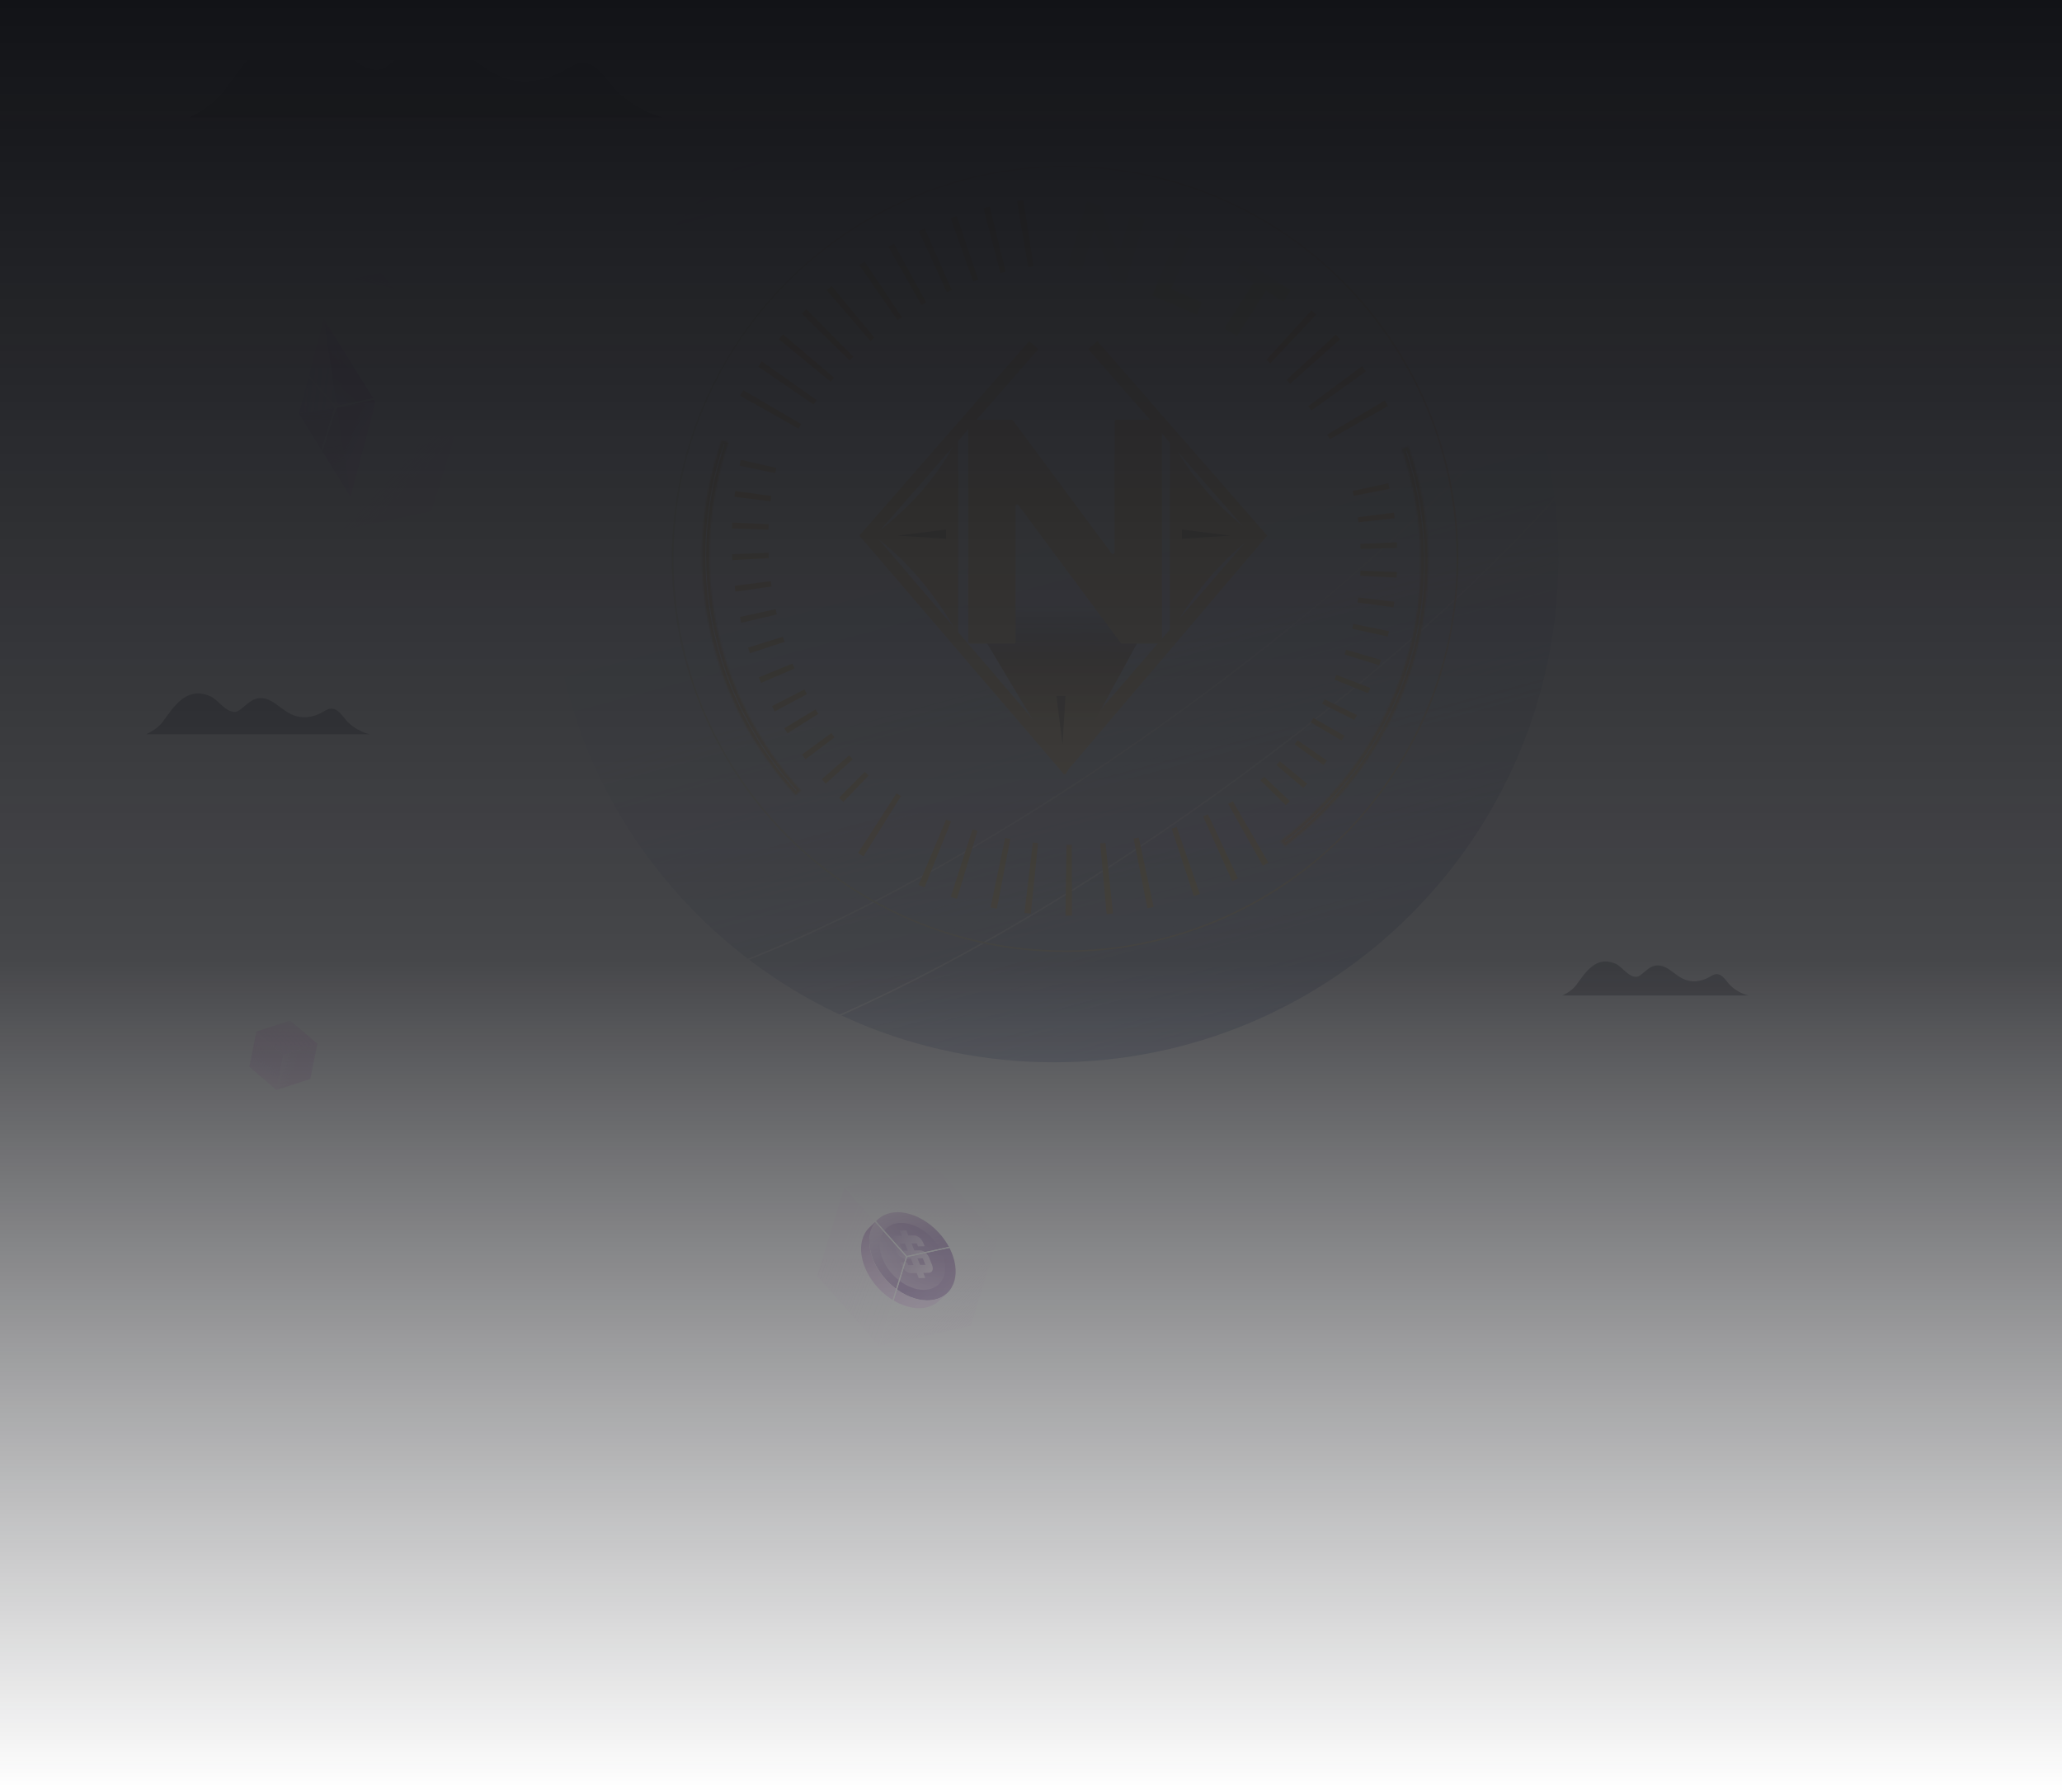 <svg width="1300" height="1130" viewBox="0 0 1300 1130" fill="none" xmlns="http://www.w3.org/2000/svg">
<g opacity="0.3" clip-path="url(#clip0_0_2644)">
<path d="M399.255 74.097H119.066C119.066 74.097 133.34 68.084 141.248 57.446C155.745 37.96 172.101 9.754 204.061 22.709C215.498 27.346 224.877 44.726 238.303 44.067C240.221 43.973 242.045 43.149 243.646 42.09C254.271 35.077 260.143 24.698 274.793 25.851C281.43 26.381 287.525 29.734 292.938 33.606C301.74 39.878 309.671 46.962 320.321 49.915C331.617 53.045 343.137 50.774 353.445 45.55C357.823 43.325 361.965 40.031 366.872 39.807C375.697 39.419 381.333 48.574 387.005 55.328C394.148 63.824 407.598 71.649 418.424 74.097C409.841 74.097 403.452 74.097 399.255 74.097Z" fill="#333742"/>
<path d="M223.982 462.979H92.154C92.154 462.979 98.873 460.155 102.592 455.142C109.417 445.975 117.113 432.702 132.151 438.797C137.529 440.974 141.941 449.153 148.26 448.847C149.166 448.8 150.014 448.411 150.767 447.917C155.768 444.61 158.533 439.739 165.417 440.28C168.547 440.527 171.406 442.104 173.96 443.928C178.102 446.882 181.832 450.212 186.845 451.6C192.164 453.071 197.577 452.012 202.425 449.553C204.484 448.505 206.425 446.952 208.744 446.858C212.897 446.681 215.545 450.976 218.216 454.165C221.57 458.166 227.901 461.849 232.996 462.991H223.982V462.979Z" fill="#333742"/>
<path d="M1094.75 627.695H985.013C985.013 627.695 990.602 625.342 993.697 621.176C999.38 613.539 1005.78 602.49 1018.3 607.562C1022.79 609.374 1026.46 616.187 1031.72 615.928C1032.47 615.893 1033.18 615.575 1033.81 615.151C1037.98 612.398 1040.27 608.338 1046.01 608.797C1048.61 608.997 1051 610.315 1053.12 611.833C1056.57 614.292 1059.68 617.07 1063.85 618.223C1068.28 619.447 1072.8 618.564 1076.82 616.516C1078.54 615.646 1080.15 614.351 1082.08 614.269C1085.54 614.116 1087.74 617.705 1089.96 620.353C1092.76 623.683 1098.02 626.742 1102.27 627.707H1094.77L1094.75 627.695Z" fill="#333742"/>
<path d="M174.266 687.331L157.18 672.681L161.604 650.5L178.69 665.15L174.266 687.331Z" fill="url(#paint0_linear_0_2644)"/>
<path d="M174.266 687.332L195.658 680.366L200.083 658.185L178.69 665.151L174.266 687.332Z" fill="url(#paint1_linear_0_2644)"/>
<path d="M178.679 665.186L200.107 658.161L183.009 643.499L161.593 650.465L178.679 665.186Z" fill="url(#paint2_linear_0_2644)"/>
<path d="M664.51 669.834C840.141 669.834 982.518 527.457 982.518 351.826C982.518 176.194 840.141 33.817 664.51 33.817C488.879 33.817 346.502 176.194 346.502 351.826C346.502 527.457 488.879 669.834 664.51 669.834Z" fill="url(#paint3_linear_0_2644)"/>
<path d="M892.817 120.812C958.125 97.442 1005.62 94.23 1021.61 116.529C1056.43 165.08 928.86 316.171 736.69 454C544.508 591.829 360.493 664.209 325.674 615.657C309.318 592.841 328.804 547.396 373.99 491.325" stroke="white" stroke-width="0.95" stroke-miterlimit="10"/>
<path d="M924.141 167.245C988.437 144.511 1035.14 141.581 1050.98 163.656C1085.8 212.208 958.23 363.298 766.061 501.127C573.879 638.956 389.864 711.336 355.044 662.785C338.994 640.404 357.445 596.253 400.807 541.642C401.654 540.583 404.02 537.441 404.879 536.382" stroke="white" stroke-width="0.95" stroke-miterlimit="10"/>
<path d="M188.362 260.736L236.737 253.511L204.189 201.159L188.362 260.736Z" fill="url(#paint4_linear_0_2644)"/>
<path d="M236.737 253.512L188.362 260.737L220.91 313.089L236.737 253.512Z" fill="url(#paint5_linear_0_2644)"/>
<path d="M212.556 257.124L204.189 201.159L236.737 253.511L212.556 257.124Z" fill="url(#paint6_linear_0_2644)"/>
<path d="M212.556 257.124L220.91 313.089L236.737 253.512L212.556 257.124Z" fill="url(#paint7_linear_0_2644)"/>
<path d="M298.892 238.119L272.345 322.902L184.997 341.388L211.532 256.605L298.892 238.119Z" fill="url(#paint8_linear_0_2644)" stroke="white" stroke-width="0.88" stroke-linejoin="round"/>
<path d="M298.891 238.119L240.278 171.364L152.931 189.851L211.531 256.606L298.891 238.119Z" fill="url(#paint9_linear_0_2644)" stroke="white" stroke-width="0.88" stroke-linejoin="round"/>
<path d="M211.685 256.582L152.802 189.815L126.243 274.657L184.903 341.471L211.685 256.582Z" fill="url(#paint10_linear_0_2644)" stroke="white" stroke-width="0.88" stroke-linejoin="round"/>
<path d="M597.149 815.366C606.104 806.93 603.574 789.699 591.497 776.88C579.421 764.06 562.372 760.506 553.417 768.942C544.462 777.377 546.993 794.608 559.069 807.428C571.146 820.247 588.195 823.801 597.149 815.366Z" fill="url(#paint11_linear_0_2644)"/>
<path d="M559.052 807.497C571.125 820.324 588.176 823.877 597.13 815.44L591.953 820.324C582.998 828.761 565.947 825.207 553.874 812.381C541.801 799.555 539.271 782.327 548.226 773.89L553.404 769.007C544.449 777.444 546.979 794.671 559.052 807.497Z" fill="url(#paint12_linear_0_2644)"/>
<path d="M587.576 780.633C578.409 770.902 565.465 768.195 558.664 774.608C551.862 781.01 553.78 794.095 562.947 803.826C572.114 813.558 585.057 816.264 591.859 809.851C598.66 803.45 596.742 790.365 587.576 780.633Z" fill="url(#paint13_linear_0_2644)"/>
<path d="M579.208 805.897L577.925 802.696L574.431 802.779C573.654 802.791 572.877 802.59 572.101 802.167C571.324 801.743 570.606 801.167 569.971 800.437C569.335 799.708 568.841 798.896 568.488 798.025L567.664 795.966L571.807 795.871L572.571 797.766L575.902 797.695L574.242 793.542L570.771 793.624C570.006 793.636 569.241 793.447 568.465 793.036C567.688 792.624 566.982 792.047 566.323 791.318C565.676 790.588 565.158 789.753 564.793 788.811L562.934 784.163C562.569 783.245 562.416 782.422 562.463 781.68C562.51 780.939 562.758 780.351 563.193 779.915C563.628 779.48 564.24 779.244 565.017 779.233L568.512 779.15L567.229 775.95L571.383 775.855L572.666 779.056L576.137 778.986C576.913 778.974 577.69 779.162 578.467 779.574C579.243 779.986 579.949 780.551 580.585 781.28C581.22 782.01 581.726 782.822 582.091 783.739L582.927 785.834L578.773 785.928L577.996 783.998L574.666 784.069L576.419 788.458L579.891 788.388C580.667 788.376 581.444 788.576 582.22 788.999C582.997 789.423 583.703 789.988 584.327 790.682C584.95 791.388 585.433 792.153 585.762 792.977L587.622 797.625C587.975 798.496 588.116 799.307 588.057 800.061C587.998 800.814 587.763 801.414 587.327 801.861C586.892 802.308 586.304 802.543 585.539 802.555L582.068 802.626L583.35 805.827L579.196 805.921L579.208 805.897ZM572.242 788.529L570.489 784.14L567.158 784.21L568.912 788.599L572.242 788.529ZM580.079 797.601L583.409 797.531L581.75 793.377L578.42 793.447L580.079 797.601Z" fill="url(#paint14_linear_0_2644)"/>
<path d="M629.702 779.739L612.31 836.328L554.156 848.942L571.56 792.354L629.702 779.739Z" fill="url(#paint15_linear_0_2644)" stroke="white" stroke-width="0.66" stroke-linejoin="round"/>
<path d="M629.702 779.739L590.411 735.447L532.27 748.073L571.56 792.353L629.702 779.739Z" fill="url(#paint16_linear_0_2644)" stroke="white" stroke-width="0.66" stroke-linejoin="round"/>
<path d="M571.654 792.33L532.187 748.038L514.771 804.674L554.097 849.001L571.654 792.33Z" fill="url(#paint17_linear_0_2644)" stroke="white" stroke-width="0.66" stroke-linejoin="round"/>
<path d="M233.772 538.794L234.831 542.43C234.902 542.689 235.114 542.901 235.373 542.972L239.009 544.031C239.774 544.254 239.774 545.337 239.009 545.56L235.373 546.62C235.114 546.69 234.914 546.902 234.831 547.161L233.772 550.797C233.549 551.562 232.466 551.562 232.243 550.797L231.184 547.161C231.113 546.902 230.901 546.702 230.642 546.62L227.006 545.56C226.241 545.337 226.241 544.254 227.006 544.031L230.642 542.972C230.901 542.901 231.113 542.689 231.184 542.43L232.243 538.794C232.466 538.029 233.549 538.029 233.772 538.794Z" fill="white"/>
<path d="M1138.68 150.054L1139.74 153.69C1139.81 153.949 1140.02 154.161 1140.28 154.231L1143.92 155.291C1144.68 155.514 1144.68 156.597 1143.92 156.82L1140.28 157.879C1140.02 157.95 1139.81 158.162 1139.74 158.421L1138.68 162.057C1138.46 162.822 1137.37 162.822 1137.15 162.057L1136.09 158.421C1136.02 158.162 1135.81 157.95 1135.55 157.879L1131.91 156.82C1131.15 156.597 1131.15 155.514 1131.91 155.291L1135.55 154.231C1135.81 154.161 1136.01 153.949 1136.09 153.69L1137.15 150.054C1137.37 149.289 1138.46 149.289 1138.68 150.054Z" fill="white"/>
<path d="M119.419 568.589L119.913 570.295C119.948 570.413 120.042 570.519 120.172 570.554L121.878 571.048C122.243 571.154 122.243 571.66 121.878 571.766L120.172 572.26C120.054 572.296 119.948 572.39 119.913 572.519L119.419 574.226C119.313 574.59 118.807 574.59 118.701 574.226L118.206 572.519C118.171 572.402 118.077 572.296 117.948 572.26L116.241 571.766C115.877 571.66 115.877 571.154 116.241 571.048L117.948 570.554C118.065 570.519 118.171 570.425 118.206 570.295L118.701 568.589C118.807 568.224 119.313 568.224 119.419 568.589Z" fill="white"/>
<path d="M963.114 800.167L964.126 803.65C964.196 803.897 964.397 804.097 964.644 804.168L968.127 805.18C968.856 805.392 968.856 806.427 968.127 806.639L964.644 807.651C964.397 807.722 964.196 807.922 964.126 808.169L963.114 811.652C962.902 812.382 961.867 812.382 961.655 811.652L960.643 808.169C960.572 807.922 960.372 807.722 960.125 807.651L956.642 806.639C955.912 806.427 955.912 805.392 956.642 805.18L960.125 804.168C960.372 804.097 960.572 803.897 960.643 803.65L961.655 800.167C961.867 799.438 962.902 799.438 963.114 800.167Z" fill="white"/>
<path d="M1209.95 562.929L1212 569.943C1212.14 570.449 1212.54 570.837 1213.05 570.99L1220.06 573.037C1221.53 573.473 1221.53 575.556 1220.06 575.979L1213.05 578.027C1212.54 578.168 1212.15 578.568 1212 579.074L1209.95 586.087C1209.52 587.558 1207.44 587.558 1207.01 586.087L1204.96 579.074C1204.82 578.568 1204.42 578.18 1203.92 578.027L1196.9 575.979C1195.43 575.544 1195.43 573.461 1196.9 573.037L1203.92 570.99C1204.42 570.849 1204.81 570.449 1204.96 569.943L1207.01 562.929C1207.45 561.458 1209.53 561.458 1209.95 562.929Z" fill="white"/>
<path d="M321.685 138.699L324.097 146.959C324.274 147.548 324.733 148.018 325.321 148.183L333.581 150.595C335.311 151.101 335.311 153.561 333.581 154.067L325.321 156.479C324.733 156.655 324.262 157.114 324.097 157.703L321.685 165.963C321.179 167.693 318.719 167.693 318.213 165.963L315.801 157.703C315.625 157.114 315.166 156.644 314.577 156.479L306.317 154.067C304.587 153.561 304.587 151.101 306.317 150.595L314.577 148.183C315.166 148.007 315.636 147.548 315.801 146.959L318.213 138.699C318.719 136.969 321.179 136.969 321.685 138.699Z" fill="white"/>
<circle cx="671.485" cy="352.395" r="247.406" stroke="url(#paint18_linear_0_2644)"/>
<path d="M671.753 577.391C673.103 577.41 674.453 577.419 675.803 577.416L675.712 532.669C674.606 532.671 673.5 532.664 672.393 532.648L671.753 577.391Z" fill="#F2B43A"/>
<path d="M697.683 576.404C699.028 576.282 700.371 576.149 701.713 576.005L696.946 531.513C695.846 531.631 694.745 531.74 693.643 531.84L697.683 576.404Z" fill="#F2B43A"/>
<path d="M723.368 572.712C724.692 572.45 726.015 572.177 727.334 571.894L717.942 528.144C716.861 528.376 715.777 528.599 714.692 528.814L723.368 572.712Z" fill="#F2B43A"/>
<path d="M752.649 565.041C753.931 564.62 755.21 564.188 756.486 563.746L741.832 521.466C740.787 521.829 739.738 522.183 738.687 522.528L752.649 565.041Z" fill="#F2B43A"/>
<path d="M776.845 555.666C778.076 555.113 779.303 554.55 780.525 553.977L761.532 513.461C760.531 513.93 759.525 514.392 758.516 514.845L776.845 555.666Z" fill="#F2B43A"/>
<path d="M796.169 545.955C797.348 545.297 798.521 544.629 799.689 543.952L777.237 505.245C776.28 505.8 775.318 506.347 774.352 506.887L796.169 545.955Z" fill="#F2B43A"/>
<path d="M645.862 575.662C647.202 575.822 648.544 575.972 649.887 576.11L654.474 531.599C653.374 531.485 652.274 531.363 651.176 531.232L645.862 575.662Z" fill="#F2B43A"/>
<path d="M624.52 572.16C625.842 572.436 627.165 572.702 628.491 572.957L636.94 529.015C635.854 528.806 634.769 528.588 633.686 528.361L624.52 572.16Z" fill="#F2B43A"/>
<path d="M599.435 565.522C600.72 565.936 602.008 566.338 603.3 566.73L616.296 523.912C615.238 523.591 614.182 523.261 613.129 522.922L599.435 565.522Z" fill="#F2B43A"/>
<path d="M579.154 558.012C580.398 558.536 581.646 559.049 582.899 559.552L599.578 518.03C598.551 517.617 597.528 517.197 596.508 516.767L579.154 558.012Z" fill="#F2B43A"/>
<path d="M540.935 537.845C542.07 538.577 543.21 539.299 544.356 540.012L567.992 502.016C567.053 501.432 566.118 500.84 565.188 500.24L540.935 537.845Z" fill="#F2B43A"/>
<path d="M529.008 503.024C529.893 503.902 530.784 504.773 531.683 505.636L547.614 489.049C546.805 488.273 546.003 487.49 545.208 486.7L529.008 503.024Z" fill="#F2B43A"/>
<path d="M518.07 491.385C518.891 492.322 519.72 493.253 520.556 494.176L537.605 478.741C536.853 477.91 536.108 477.073 535.369 476.23L518.07 491.385Z" fill="#F2B43A"/>
<path d="M505.583 475.809C506.319 476.814 507.064 477.814 507.816 478.807L526.146 464.916C525.469 464.023 524.799 463.124 524.137 462.22L505.583 475.809Z" fill="#F2B43A"/>
<path d="M494.5 459.204C495.146 460.27 495.801 461.33 496.464 462.385L515.934 450.145C515.338 449.196 514.749 448.242 514.168 447.284L494.5 459.204Z" fill="#F2B43A"/>
<path d="M486.703 445.264C487.273 446.372 487.852 447.476 488.44 448.574L508.717 437.722C508.188 436.734 507.667 435.741 507.154 434.745L486.703 445.264Z" fill="#F2B43A"/>
<path d="M478.355 427.13C478.826 428.284 479.307 429.433 479.797 430.579L500.942 421.535C500.501 420.505 500.069 419.471 499.645 418.433L478.355 427.13Z" fill="#F2B43A"/>
<path d="M471.619 408.337C471.988 409.528 472.366 410.715 472.755 411.899L494.608 404.733C494.258 403.668 493.918 402.6 493.586 401.529L471.619 408.337Z" fill="#F2B43A"/>
<path d="M466.546 389.029C466.81 390.247 467.084 391.463 467.367 392.676L489.762 387.442C489.507 386.35 489.261 385.257 489.023 384.161L466.546 389.029Z" fill="#F2B43A"/>
<path d="M463.176 369.352C463.332 370.589 463.499 371.823 463.676 373.057L486.441 369.794C486.282 368.685 486.132 367.574 485.992 366.462L463.176 369.352Z" fill="#F2B43A"/>
<path d="M461.533 349.456C461.581 350.702 461.64 351.946 461.708 353.191L484.672 351.925C484.61 350.805 484.557 349.686 484.514 348.566L461.533 349.456Z" fill="#F2B43A"/>
<path d="M461.631 329.493C461.57 330.738 461.52 331.983 461.48 333.229L484.466 333.969C484.502 332.848 484.547 331.728 484.602 330.609L461.631 329.493Z" fill="#F2B43A"/>
<path d="M463.468 309.615C463.299 310.849 463.141 312.085 462.992 313.322L485.826 316.063C485.96 314.95 486.103 313.838 486.254 312.728L463.468 309.615Z" fill="#F2B43A"/>
<path d="M467.031 289.972C466.755 291.187 466.489 292.404 466.234 293.624L488.742 298.344C488.972 297.247 489.211 296.152 489.459 295.059L467.031 289.972Z" fill="#F2B43A"/>
<path d="M813.25 505.198C812.365 506.024 811.474 506.843 810.575 507.655L794.644 492.051C795.452 491.321 796.254 490.584 797.05 489.842L813.25 505.198Z" fill="#F2B43A"/>
<path d="M824.188 494.249C823.367 495.13 822.538 496.006 821.701 496.875L804.652 482.354C805.405 481.573 806.15 480.785 806.889 479.992L824.188 494.249Z" fill="#F2B43A"/>
<path d="M836.675 479.596C835.939 480.542 835.194 481.482 834.442 482.416L816.112 469.349C816.789 468.508 817.459 467.663 818.121 466.812L836.675 479.596Z" fill="#F2B43A"/>
<path d="M847.757 463.975C847.111 464.978 846.457 465.975 845.794 466.968L826.323 455.453C826.92 454.56 827.509 453.663 828.09 452.761L847.757 463.975Z" fill="#F2B43A"/>
<path d="M855.555 450.861C854.985 451.904 854.406 452.942 853.818 453.975L833.541 443.766C834.07 442.837 834.591 441.903 835.103 440.965L855.555 450.861Z" fill="#F2B43A"/>
<path d="M863.903 433.802C863.432 434.887 862.951 435.969 862.461 437.046L841.316 428.539C841.756 427.569 842.189 426.596 842.613 425.62L863.903 433.802Z" fill="#F2B43A"/>
<path d="M870.639 416.123C870.27 417.243 869.891 418.359 869.503 419.473L847.65 412.732C847.999 411.73 848.34 410.725 848.672 409.718L870.639 416.123Z" fill="#F2B43A"/>
<path d="M875.712 397.959C875.448 399.105 875.174 400.248 874.89 401.39L852.496 396.466C852.751 395.439 852.997 394.41 853.235 393.38L875.712 397.959Z" fill="#F2B43A"/>
<path d="M879.082 379.448C878.925 380.611 878.759 381.773 878.582 382.933L855.816 379.864C855.975 378.82 856.125 377.775 856.266 376.729L879.082 379.448Z" fill="#F2B43A"/>
<path d="M880.725 360.732C880.676 361.903 880.618 363.074 880.549 364.244L857.586 363.053C857.648 362.001 857.7 360.947 857.744 359.894L880.725 360.732Z" fill="#F2B43A"/>
<path d="M880.627 341.952C880.687 343.122 880.738 344.294 880.778 345.465L857.792 346.162C857.756 345.108 857.71 344.054 857.656 343.001L880.627 341.952Z" fill="#F2B43A"/>
<path d="M878.79 323.251C878.959 324.412 879.117 325.575 879.266 326.739L856.431 329.317C856.298 328.27 856.155 327.224 856.003 326.18L878.79 323.251Z" fill="#F2B43A"/>
<path d="M875.227 304.772C875.503 305.915 875.768 307.061 876.024 308.208L853.516 312.649C853.286 311.617 853.047 310.586 852.799 309.558L875.227 304.772Z" fill="#F2B43A"/>
<path d="M468.622 246.038C467.941 247.204 467.269 248.375 466.607 249.551L503.439 270.287C503.988 269.311 504.546 268.34 505.111 267.373L468.622 246.038Z" fill="#F2B43A"/>
<path d="M480.342 227.862C479.562 228.964 478.791 230.072 478.028 231.186L512.913 255.053C513.546 254.129 514.185 253.21 514.833 252.296L480.342 227.862Z" fill="#F2B43A"/>
<path d="M493.602 210.777C492.729 211.806 491.864 212.843 491.007 213.886L523.679 240.703C524.39 239.837 525.107 238.978 525.832 238.124L493.602 210.777Z" fill="#F2B43A"/>
<path d="M508.3 194.912C507.341 195.862 506.389 196.819 505.444 197.784L535.655 227.346C536.438 226.545 537.228 225.751 538.024 224.964L508.3 194.912Z" fill="#F2B43A"/>
<path d="M524.325 180.389C523.287 181.251 522.255 182.122 521.23 183.001L548.749 215.083C549.599 214.354 550.455 213.632 551.317 212.917L524.325 180.389Z" fill="#F2B43A"/>
<path d="M545.134 164.887C544.011 165.635 542.894 166.393 541.783 167.16L565.798 201.944C566.719 201.307 567.646 200.679 568.578 200.058L545.134 164.887Z" fill="#F2B43A"/>
<path d="M563.636 153.688C562.452 154.336 561.273 154.994 560.099 155.661L580.991 192.405C581.965 191.851 582.943 191.306 583.925 190.768L563.636 153.688Z" fill="#F2B43A"/>
<path d="M583.044 144.144C581.808 144.687 580.576 145.239 579.349 145.801L596.958 184.226C597.976 183.76 598.998 183.302 600.024 182.852L583.044 144.144Z" fill="#F2B43A"/>
<path d="M603.209 136.329C601.93 136.761 600.655 137.204 599.383 137.657L613.577 177.471C614.632 177.095 615.69 176.727 616.751 176.369L603.209 136.329Z" fill="#F2B43A"/>
<path d="M623.979 130.3C622.667 130.619 621.358 130.949 620.052 131.29L630.722 172.189C631.806 171.907 632.891 171.633 633.979 171.368L623.979 130.3Z" fill="#F2B43A"/>
<path d="M645.195 126.105C643.861 126.308 642.528 126.523 641.197 126.749L648.262 168.422C649.366 168.235 650.471 168.057 651.578 167.888L645.195 126.105Z" fill="#F2B43A"/>
<path d="M829.814 198.419C828.832 197.493 827.842 196.575 826.845 195.665L798.355 226.889C799.183 227.644 800.004 228.405 800.818 229.174L829.814 198.419Z" fill="#F2B43A"/>
<path d="M844.888 213.928C843.99 212.92 843.084 211.919 842.17 210.925L811.067 239.547C811.826 240.371 812.577 241.202 813.322 242.038L844.888 213.928Z" fill="#F2B43A"/>
<path d="M861.107 234.183C860.32 233.087 859.523 231.997 858.718 230.913L824.794 256.127C825.462 257.026 826.123 257.93 826.776 258.84L861.107 234.183Z" fill="#F2B43A"/>
<path d="M875.12 256.023C874.452 254.85 873.774 253.683 873.086 252.521L836.712 274.051C837.283 275.015 837.845 275.983 838.4 276.956L875.12 256.023Z" fill="#F2B43A"/>
<mask id="path-83-inside-1_0_2644" fill="white">
<path d="M501.554 501.403C474.189 471.428 455.464 434.911 447.288 395.575C439.112 356.239 441.778 315.492 455.015 277.489L459.323 278.917C446.346 316.176 443.732 356.127 451.748 394.693C459.764 433.26 478.122 469.063 504.952 498.451L501.554 501.403Z"/>
</mask>
<path d="M501.554 501.403C474.189 471.428 455.464 434.911 447.288 395.575C439.112 356.239 441.778 315.492 455.015 277.489L459.323 278.917C446.346 316.176 443.732 356.127 451.748 394.693C459.764 433.26 478.122 469.063 504.952 498.451L501.554 501.403Z" stroke="#E9AD44" stroke-width="4" mask="url(#path-83-inside-1_0_2644)"/>
<mask id="path-84-inside-2_0_2644" fill="white">
<path d="M810.101 533.732C848.378 504.825 876.456 464.991 890.425 419.782C904.394 374.572 903.556 326.238 888.03 281.515L883.72 282.938C898.943 326.787 899.763 374.176 886.068 418.501C872.373 462.826 844.843 501.881 807.316 530.223L810.101 533.732Z"/>
</mask>
<path d="M810.101 533.732C848.378 504.825 876.456 464.991 890.425 419.782C904.394 374.572 903.556 326.238 888.03 281.515L883.72 282.938C898.943 326.787 899.763 374.176 886.068 418.501C872.373 462.826 844.843 501.881 807.316 530.223L810.101 533.732Z" stroke="#E9AD44" stroke-width="4" mask="url(#path-84-inside-2_0_2644)"/>
<path d="M673.07 167.867L685.414 126.974L693.71 129.478L705.271 160.441L712.871 135.262L721.751 137.942L709.407 178.836L701.754 176.526L689.797 144.551L681.95 170.548L673.07 167.867Z" fill="#FDFDB2"/>
<path d="M726.346 186.358L743.202 147.108L751.837 150.817L738.352 182.217L757.921 190.62L754.55 198.47L726.346 186.358Z" fill="#FDFDB2"/>
<path d="M771.891 206.98L790.284 178.324L779.345 171.303L784.025 164.011L813.811 183.128L809.131 190.421L798.192 183.4L779.8 212.056L771.891 206.98Z" fill="#FDFDB2"/>
<path fill-rule="evenodd" clip-rule="evenodd" d="M648.866 215.091L654.612 220.107L551.898 337.761L675.611 482.093L669.82 487.057L541.812 337.715L648.866 215.091Z" fill="#FDC95B"/>
<path fill-rule="evenodd" clip-rule="evenodd" d="M691.834 215.092L686.088 220.108L788.802 337.762L665.089 480.762L670.81 488.39L798.888 337.716L691.834 215.092Z" fill="#FDC95B"/>
<path d="M604.063 274.81C588.807 308.372 560.203 330.112 550.668 337.74C575.459 354.902 596.435 385.414 604.063 400.67V274.81Z" fill="#FDC95B"/>
<path d="M737.552 274.81C752.808 308.372 781.412 330.112 790.947 337.74C766.157 354.902 745.18 385.414 737.552 400.67V274.81Z" fill="#FDC95B"/>
<path d="M596.436 333.926L565.925 337.74L596.436 339.647V333.926Z" fill="#734E12"/>
<path d="M745.18 333.926L775.691 337.74L745.18 339.647V333.926Z" fill="#734E12"/>
<path d="M607.878 381.6L671.807 488.39L729.924 381.6H607.878Z" fill="url(#paint19_linear_0_2644)"/>
<path d="M666.039 438.81L669.853 469.321L671.76 438.81L666.039 438.81Z" fill="#734E12"/>
<g filter="url(#filter0_d_0_2644)">
<path d="M611.463 405.789C610.911 405.789 610.463 405.341 610.463 404.789V265.673C610.463 265.121 610.911 264.673 611.463 264.673H637.822C638.139 264.673 638.437 264.823 638.625 265.078L700.881 349.125C701.455 349.9 702.684 349.494 702.684 348.53V265.673C702.684 265.121 703.132 264.673 703.684 264.673H731.509C732.061 264.673 732.509 265.121 732.509 265.673V404.789C732.509 405.341 732.061 405.789 731.509 405.789H707.308C706.992 405.789 706.694 405.639 706.505 405.384L642.091 318.511C641.517 317.737 640.288 318.143 640.288 319.107V404.789C640.288 405.341 639.84 405.789 639.288 405.789H611.463Z" fill="#FDC95B"/>
</g>
</g>
<rect x="1300" width="1130" height="1300" transform="rotate(90 1300 0)" fill="url(#paint20_linear_0_2644)"/>
<defs>
<filter id="filter0_d_0_2644" x="594.463" y="248.673" width="154.046" height="173.116" filterUnits="userSpaceOnUse" color-interpolation-filters="sRGB">
<feFlood flood-opacity="0" result="BackgroundImageFix"/>
<feColorMatrix in="SourceAlpha" type="matrix" values="0 0 0 0 0 0 0 0 0 0 0 0 0 0 0 0 0 0 127 0" result="hardAlpha"/>
<feOffset/>
<feGaussianBlur stdDeviation="8"/>
<feComposite in2="hardAlpha" operator="out"/>
<feColorMatrix type="matrix" values="0 0 0 0 0 0 0 0 0 0 0 0 0 0 0 0 0 0 1 0"/>
<feBlend mode="normal" in2="BackgroundImageFix" result="effect1_dropShadow_0_2644"/>
<feBlend mode="normal" in="SourceGraphic" in2="effect1_dropShadow_0_2644" result="shape"/>
</filter>
<linearGradient id="paint0_linear_0_2644" x1="177.654" y1="651.674" x2="159.506" y2="683.797" gradientUnits="userSpaceOnUse">
<stop stop-color="#C422C6" stop-opacity="0.1"/>
<stop offset="0.27" stop-color="#D55ED7" stop-opacity="0.4"/>
<stop offset="0.53" stop-color="#E493E7" stop-opacity="0.66"/>
<stop offset="0.74" stop-color="#EFB8F2" stop-opacity="0.84"/>
<stop offset="0.91" stop-color="#F6D0F9" stop-opacity="0.96"/>
<stop offset="1" stop-color="#F9D9FC"/>
</linearGradient>
<linearGradient id="paint1_linear_0_2644" x1="172.597" y1="669.432" x2="210.876" y2="678.262" gradientUnits="userSpaceOnUse">
<stop stop-color="#C422C6" stop-opacity="0.1"/>
<stop offset="0.27" stop-color="#D55ED7" stop-opacity="0.4"/>
<stop offset="0.53" stop-color="#E493E7" stop-opacity="0.66"/>
<stop offset="0.74" stop-color="#EFB8F2" stop-opacity="0.84"/>
<stop offset="0.91" stop-color="#F6D0F9" stop-opacity="0.96"/>
<stop offset="1" stop-color="#F9D9FC"/>
</linearGradient>
<linearGradient id="paint2_linear_0_2644" x1="182.82" y1="641.126" x2="177.773" y2="674.401" gradientUnits="userSpaceOnUse">
<stop stop-color="#C422C6" stop-opacity="0.1"/>
<stop offset="0.27" stop-color="#D55ED7" stop-opacity="0.4"/>
<stop offset="0.53" stop-color="#E493E7" stop-opacity="0.66"/>
<stop offset="0.74" stop-color="#EFB8F2" stop-opacity="0.84"/>
<stop offset="0.91" stop-color="#F6D0F9" stop-opacity="0.96"/>
<stop offset="1" stop-color="#F9D9FC"/>
</linearGradient>
<linearGradient id="paint3_linear_0_2644" x1="555.543" y1="-52.088" x2="746.887" y2="657.581" gradientUnits="userSpaceOnUse">
<stop stop-color="#E9A1EC" stop-opacity="0.7"/>
<stop offset="0.05" stop-color="#E187E4" stop-opacity="0.57"/>
<stop offset="0.12" stop-color="#6182D6" stop-opacity="0.37"/>
<stop offset="0.18" stop-color="#CC40CF" stop-opacity="0.21"/>
<stop offset="0.24" stop-color="#C62AC8" stop-opacity="0.09"/>
<stop offset="0.3" stop-color="#C21CC4" stop-opacity="0.02"/>
<stop offset="0.34" stop-color="#0D43CD" stop-opacity="0"/>
<stop offset="0.5" stop-color="#8191BA" stop-opacity="0.05"/>
<stop offset="0.63" stop-color="#4A6DC8" stop-opacity="0.1"/>
<stop offset="0.79" stop-color="#8191BA" stop-opacity="0.48"/>
<stop offset="1" stop-color="#8191BA"/>
</linearGradient>
<linearGradient id="paint4_linear_0_2644" x1="269.929" y1="238.952" x2="15.202" y2="211.373" gradientUnits="userSpaceOnUse">
<stop offset="0.12" stop-color="#F0D3F5"/>
<stop offset="0.21" stop-color="#EED0F4" stop-opacity="0.99"/>
<stop offset="0.28" stop-color="#EBC9F2" stop-opacity="0.95"/>
<stop offset="0.34" stop-color="#E6BDEE" stop-opacity="0.89"/>
<stop offset="0.39" stop-color="#DEADE8" stop-opacity="0.8"/>
<stop offset="0.44" stop-color="#D497E2" stop-opacity="0.68"/>
<stop offset="0.48" stop-color="#C87CD9" stop-opacity="0.54"/>
<stop offset="0.53" stop-color="#B95CCF" stop-opacity="0.36"/>
<stop offset="0.57" stop-color="#A839C4" stop-opacity="0.17"/>
<stop offset="0.6" stop-color="#9A19BA" stop-opacity="0"/>
</linearGradient>
<linearGradient id="paint5_linear_0_2644" x1="225.459" y1="366.339" x2="204.743" y2="192.015" gradientUnits="userSpaceOnUse">
<stop offset="0.12" stop-color="#F0BDF5"/>
<stop offset="0.21" stop-color="#EEBAF4" stop-opacity="0.98"/>
<stop offset="0.29" stop-color="#EAB2F1" stop-opacity="0.94"/>
<stop offset="0.37" stop-color="#E3A5EC" stop-opacity="0.86"/>
<stop offset="0.45" stop-color="#DA93E6" stop-opacity="0.75"/>
<stop offset="0.53" stop-color="#CD7BDD" stop-opacity="0.6"/>
<stop offset="0.61" stop-color="#BE5FD3" stop-opacity="0.43"/>
<stop offset="0.69" stop-color="#AD3DC7" stop-opacity="0.22"/>
<stop offset="0.77" stop-color="#9A19BA" stop-opacity="0"/>
</linearGradient>
<linearGradient id="paint6_linear_0_2644" x1="185.416" y1="264.025" x2="250.084" y2="196.228" gradientUnits="userSpaceOnUse">
<stop offset="0.27" stop-color="#9500BA" stop-opacity="0"/>
<stop offset="0.62" stop-color="#F0BDF5"/>
</linearGradient>
<linearGradient id="paint7_linear_0_2644" x1="159.462" y1="248.047" x2="263.75" y2="301.723" gradientUnits="userSpaceOnUse">
<stop offset="0.27" stop-color="#9A19BA" stop-opacity="0"/>
<stop offset="0.62" stop-color="#F0BDF5"/>
</linearGradient>
<linearGradient id="paint8_linear_0_2644" x1="310.746" y1="355.711" x2="191.479" y2="243.033" gradientUnits="userSpaceOnUse">
<stop offset="0.32" stop-color="#FFEDFF"/>
<stop offset="0.34" stop-color="#FEEBFE" stop-opacity="0.94"/>
<stop offset="0.46" stop-color="#FCE5FD" stop-opacity="0.61"/>
<stop offset="0.56" stop-color="#FBDFFD" stop-opacity="0.35"/>
<stop offset="0.65" stop-color="#F9DCFC" stop-opacity="0.16"/>
<stop offset="0.71" stop-color="#F9D9FC" stop-opacity="0.04"/>
<stop offset="0.75" stop-color="#F9D9FC" stop-opacity="0"/>
</linearGradient>
<linearGradient id="paint9_linear_0_2644" x1="248.149" y1="123.566" x2="212.421" y2="265.482" gradientUnits="userSpaceOnUse">
<stop offset="0.07" stop-color="#FFB6FF"/>
<stop offset="0.1" stop-color="#FEB8FE" stop-opacity="0.94"/>
<stop offset="0.29" stop-color="#FCC3FD" stop-opacity="0.61"/>
<stop offset="0.45" stop-color="#FBCCFD" stop-opacity="0.35"/>
<stop offset="0.59" stop-color="#F9D3FC" stop-opacity="0.16"/>
<stop offset="0.69" stop-color="#F9D7FC" stop-opacity="0.04"/>
<stop offset="0.75" stop-color="#F9D9FC" stop-opacity="0"/>
</linearGradient>
<linearGradient id="paint10_linear_0_2644" x1="13.855" y1="210.598" x2="421.554" y2="355.388" gradientUnits="userSpaceOnUse">
<stop offset="0.07" stop-color="#FFB6FF"/>
<stop offset="0.08" stop-color="#FEB8FE" stop-opacity="0.94"/>
<stop offset="0.19" stop-color="#FCC3FD" stop-opacity="0.61"/>
<stop offset="0.28" stop-color="#FBCCFD" stop-opacity="0.35"/>
<stop offset="0.35" stop-color="#F9D3FC" stop-opacity="0.16"/>
<stop offset="0.41" stop-color="#F9D7FC" stop-opacity="0.04"/>
<stop offset="0.44" stop-color="#F9D9FC" stop-opacity="0"/>
</linearGradient>
<linearGradient id="paint11_linear_0_2644" x1="598.645" y1="840.258" x2="557.146" y2="753.611" gradientUnits="userSpaceOnUse">
<stop offset="0.23" stop-color="#4E0778"/>
<stop offset="0.37" stop-color="#500A79"/>
<stop offset="0.49" stop-color="#581380"/>
<stop offset="0.58" stop-color="#65238A"/>
<stop offset="0.68" stop-color="#783B99"/>
<stop offset="0.76" stop-color="#9058AC"/>
<stop offset="0.85" stop-color="#AE7DC3"/>
<stop offset="0.93" stop-color="#D1A7DE"/>
<stop offset="1" stop-color="#F7D6FC"/>
</linearGradient>
<linearGradient id="paint12_linear_0_2644" x1="613.1" y1="857.003" x2="498.462" y2="726.805" gradientUnits="userSpaceOnUse">
<stop offset="0.12" stop-color="#F0BDF5"/>
<stop offset="0.22" stop-color="#EDBAF3"/>
<stop offset="0.3" stop-color="#E6B0ED"/>
<stop offset="0.36" stop-color="#DAA1E3"/>
<stop offset="0.42" stop-color="#C88BD4"/>
<stop offset="0.48" stop-color="#B26EC2"/>
<stop offset="0.53" stop-color="#964BAB"/>
<stop offset="0.58" stop-color="#762291"/>
<stop offset="0.61" stop-color="#5E037D"/>
</linearGradient>
<linearGradient id="paint13_linear_0_2644" x1="607.111" y1="762.031" x2="535.924" y2="829.843" gradientUnits="userSpaceOnUse">
<stop offset="0.23" stop-color="#4E0778"/>
<stop offset="0.4" stop-color="#6E2F91"/>
<stop offset="0.77" stop-color="#C193D1"/>
<stop offset="1" stop-color="#F7D6FC"/>
</linearGradient>
<linearGradient id="paint14_linear_0_2644" x1="532.939" y1="774.338" x2="591.822" y2="797.331" gradientUnits="userSpaceOnUse">
<stop offset="0.23" stop-color="#4E0778"/>
<stop offset="0.4" stop-color="#6E2F91"/>
<stop offset="0.77" stop-color="#C193D1"/>
<stop offset="1" stop-color="#F7D6FC"/>
</linearGradient>
<linearGradient id="paint15_linear_0_2644" x1="659.802" y1="876.489" x2="553.733" y2="779.363" gradientUnits="userSpaceOnUse">
<stop offset="0.07" stop-color="white"/>
<stop offset="0.39" stop-color="#FCECFD" stop-opacity="0.51"/>
<stop offset="0.64" stop-color="#F9DEFC" stop-opacity="0.14"/>
<stop offset="0.75" stop-color="#F9D9FC" stop-opacity="0"/>
</linearGradient>
<linearGradient id="paint16_linear_0_2644" x1="595.325" y1="703.898" x2="572.011" y2="798.615" gradientUnits="userSpaceOnUse">
<stop offset="0.28" stop-color="white"/>
<stop offset="0.3" stop-color="#FEFCFE" stop-opacity="0.94"/>
<stop offset="0.43" stop-color="#FCF0FD" stop-opacity="0.61"/>
<stop offset="0.54" stop-color="#FBE6FD" stop-opacity="0.35"/>
<stop offset="0.64" stop-color="#F9DFFC" stop-opacity="0.16"/>
<stop offset="0.71" stop-color="#F9DAFC" stop-opacity="0.04"/>
<stop offset="0.75" stop-color="#F9D9FC" stop-opacity="0"/>
</linearGradient>
<linearGradient id="paint17_linear_0_2644" x1="439.65" y1="762.382" x2="711.872" y2="857.449" gradientUnits="userSpaceOnUse">
<stop offset="0.07" stop-color="#FFE3FF"/>
<stop offset="0.16" stop-color="#FDE0FE" stop-opacity="0.75"/>
<stop offset="0.25" stop-color="#FCDEFD" stop-opacity="0.53"/>
<stop offset="0.34" stop-color="#FBDCFD" stop-opacity="0.34"/>
<stop offset="0.42" stop-color="#FADAFC" stop-opacity="0.19"/>
<stop offset="0.5" stop-color="#F9D9FC" stop-opacity="0.09"/>
<stop offset="0.57" stop-color="#F9D9FC" stop-opacity="0.02"/>
<stop offset="0.62" stop-color="#F9D9FC" stop-opacity="0"/>
</linearGradient>
<linearGradient id="paint18_linear_0_2644" x1="919.392" y1="352.395" x2="423.579" y2="352.395" gradientUnits="userSpaceOnUse">
<stop stop-color="#F4C169"/>
<stop offset="1" stop-color="#E0DE9F"/>
</linearGradient>
<linearGradient id="paint19_linear_0_2644" x1="668.901" y1="381.6" x2="668.901" y2="488.39" gradientUnits="userSpaceOnUse">
<stop stop-color="#080808" stop-opacity="0"/>
<stop offset="0.318" stop-color="#AC7728"/>
<stop offset="0.728" stop-color="#FDC95B"/>
<stop offset="1" stop-color="#FDC95B"/>
</linearGradient>
<linearGradient id="paint20_linear_0_2644" x1="1300" y1="478.947" x2="2430" y2="478.947" gradientUnits="userSpaceOnUse">
<stop stop-color="#121317"/>
<stop offset="0.536" stop-color="#121317" stop-opacity="0.78"/>
<stop offset="1" stop-color="#121317" stop-opacity="0"/>
</linearGradient>
<clipPath id="clip0_0_2644">
<rect width="1185" height="910" fill="white" transform="translate(64 38.001)"/>
</clipPath>
</defs>
</svg>
